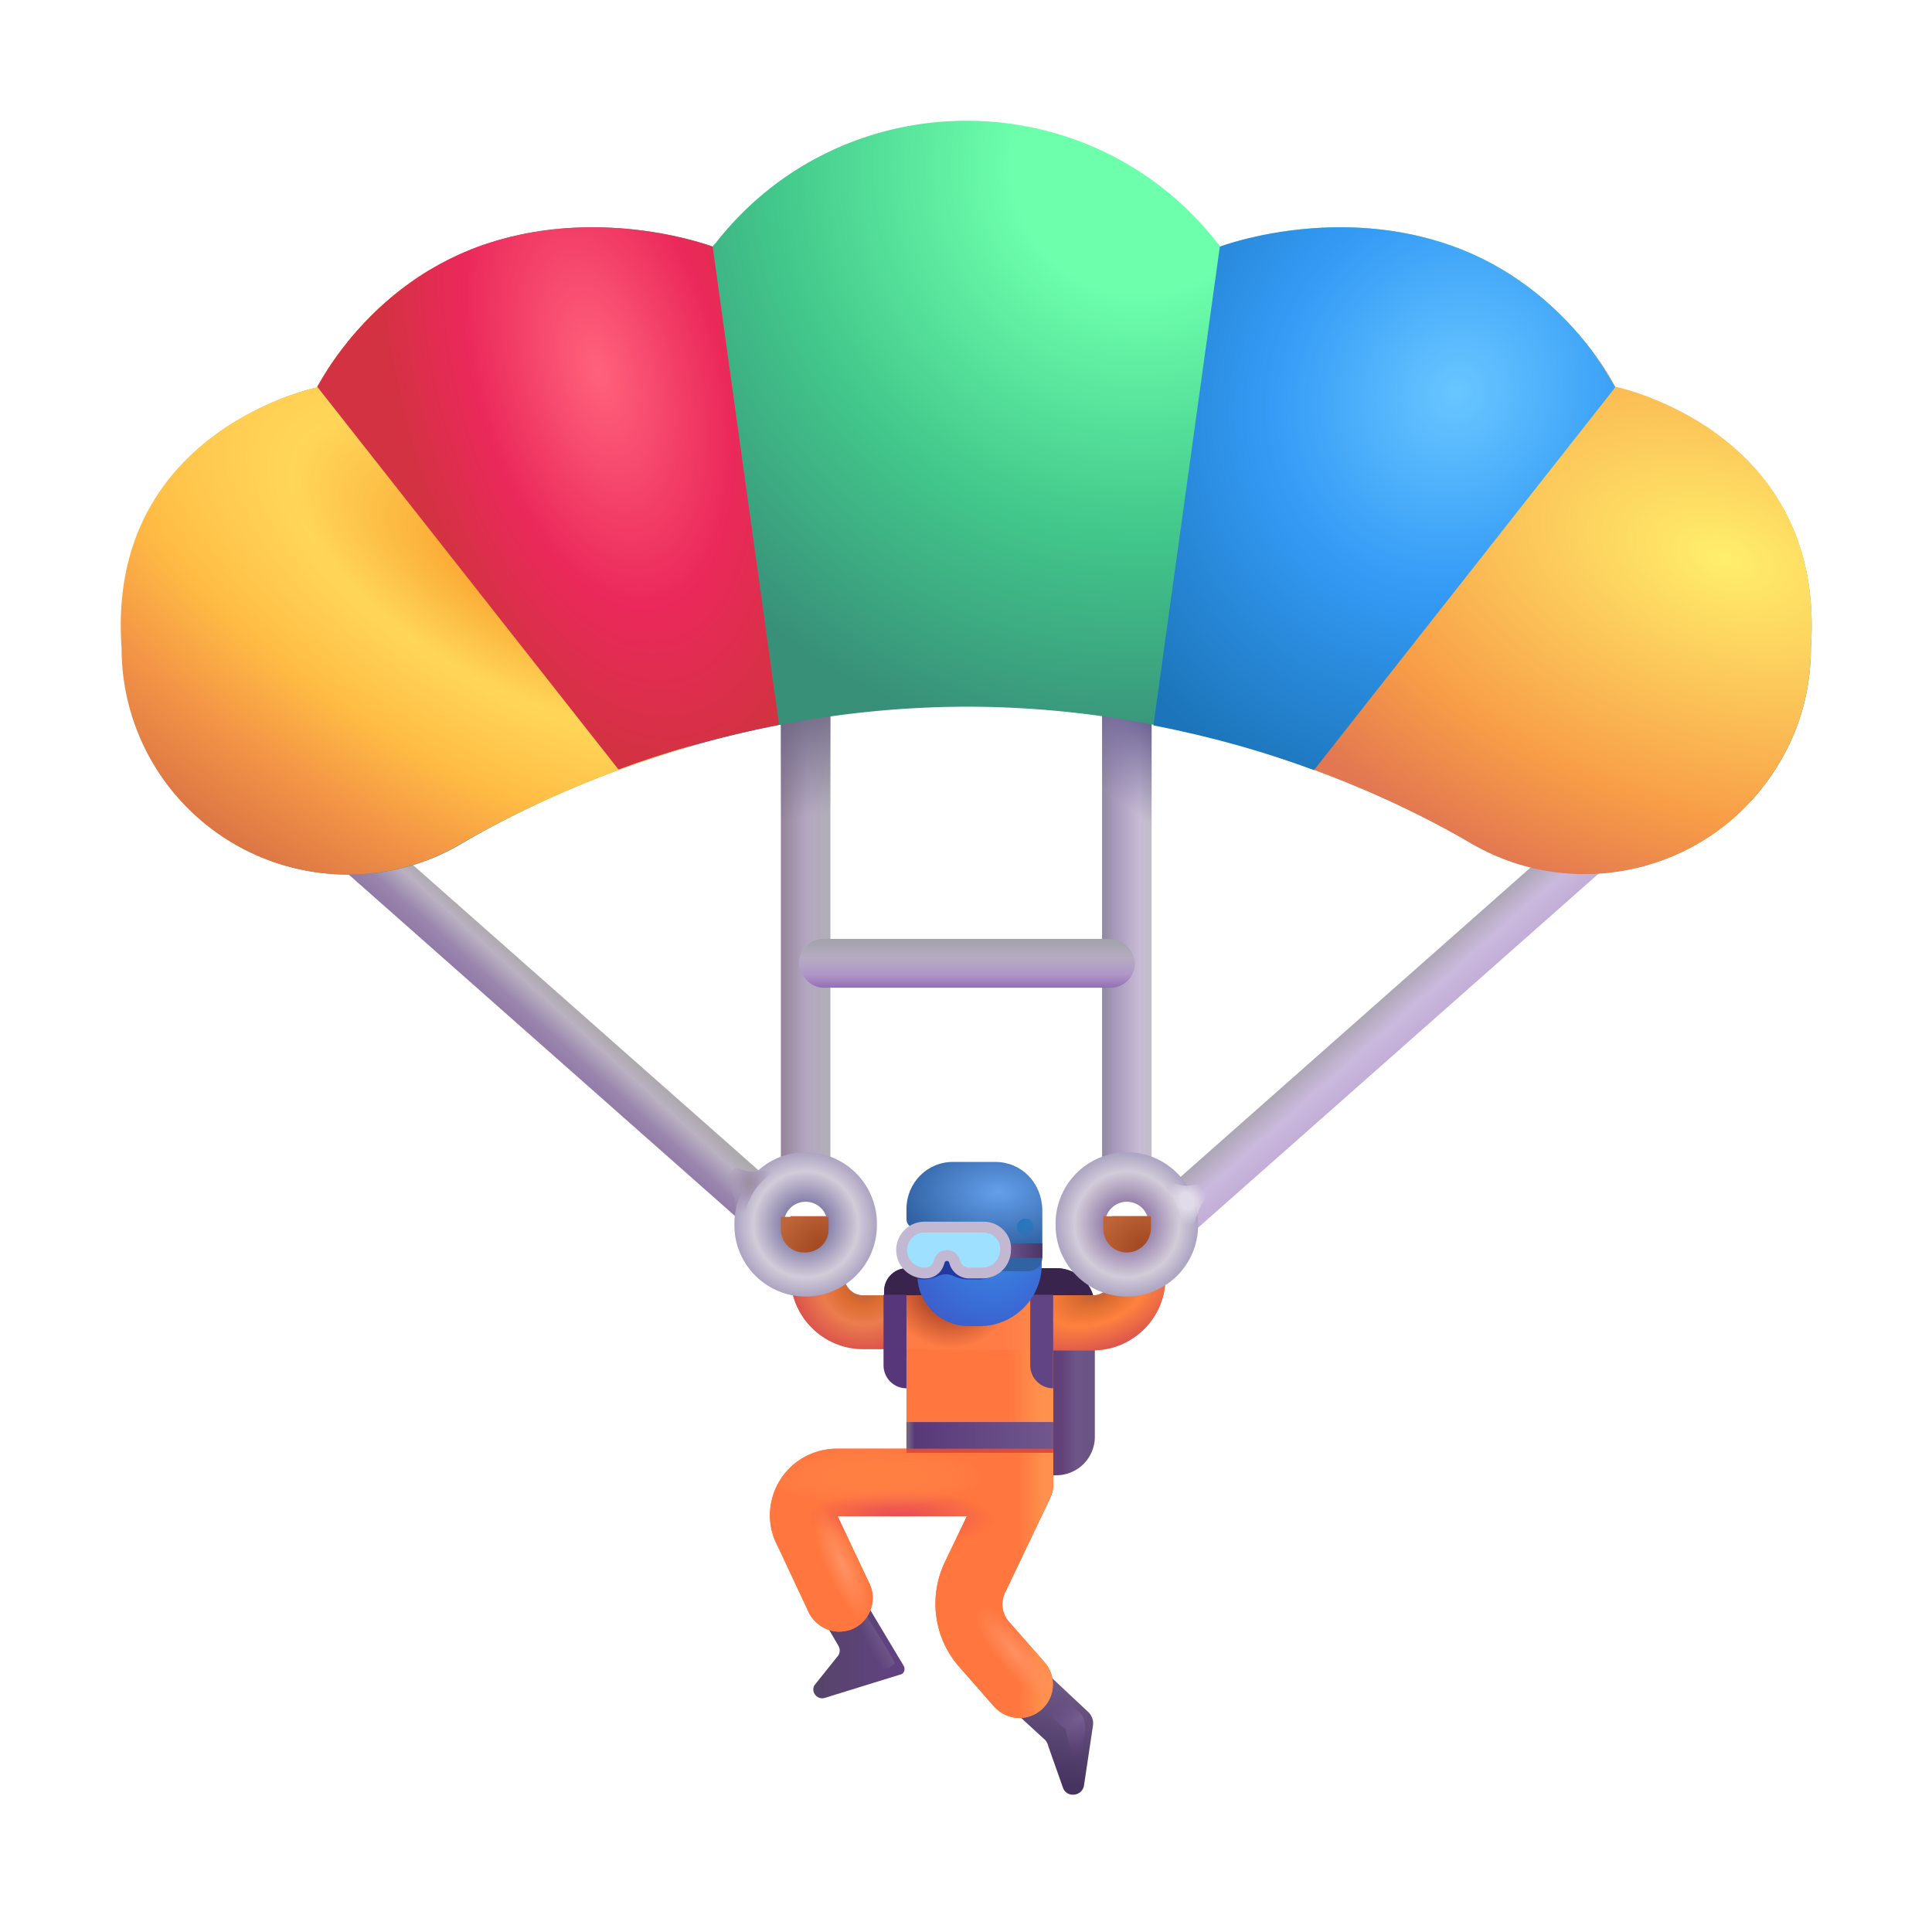 <svg xmlns="http://www.w3.org/2000/svg" width="1em" height="1em" viewBox="0 0 32 32"><g fill="none"><path fill="url(#IconifyId195ad048a32870fdf113227)" d="M18.664 9.965c-.23 0-.41.18-.41.41v8.94c0 .23.18.41.41.41s.41-.18.41-.41v-8.94c0-.23-.18-.41-.41-.41"/><path fill="url(#IconifyId195ad048a32870fdf113228)" d="M18.664 9.965c-.23 0-.41.18-.41.41v8.94c0 .23.18.41.41.41s.41-.18.41-.41v-8.94c0-.23-.18-.41-.41-.41"/><path fill="url(#IconifyId195ad048a32870fdf113229)" d="M13.754 10.375c0-.23-.18-.41-.41-.41s-.41.18-.41.41v8.94c0 .23.18.41.41.41s.41-.18.41-.41z"/><path fill="url(#IconifyId195ad048a32870fdf113230)" d="M13.754 10.375c0-.23-.18-.41-.41-.41s-.41.18-.41.41v8.94c0 .23.18.41.41.41s.41-.18.41-.41z"/><rect width="5.563" height=".809" x="13.234" y="15.551" fill="url(#IconifyId195ad048a32870fdf113231)" rx=".404"/><path fill="url(#IconifyId195ad048a32870fdf113232)" d="M16.474 21.005h-1.45a.38.38 0 0 0-.38.38v1.09h1.84v1.96h1.01c.36 0 .64-.29.64-.64v-2.15c0-.36-.29-.64-.64-.64z"/><path fill="#39244E" d="M16.474 21.005h-1.45a.38.38 0 0 0-.38.38v.26h3.49c0-.36-.29-.64-.64-.64z"/><path fill="url(#IconifyId195ad048a32870fdf113233)" d="m16.424 28.005l.86.79c.04.03.07.08.08.13l.24.68c.06.18.32.15.35-.03l.15-1a.26.26 0 0 0-.07-.21l-1.12-1.05z"/><path fill="url(#IconifyId195ad048a32870fdf113206)" d="m17.922 28.406l-.5-.508l-.258.329l.484.414l.22.906c.03-.268.096-.825.109-.906a.45.45 0 0 0-.055-.235"/><path fill="url(#IconifyId195ad048a32870fdf113234)" d="m14.964 27.585l-.85-1.42l-.65.37l.42.72c.04.06.03.14-.02.19l-.36.45c-.03.03-.04.08-.03.12c.02.08.1.13.18.11l1.26-.39c.06-.01.09-.09.05-.15"/><path fill="url(#IconifyId195ad048a32870fdf113235)" d="m12.904 19.685l-8.93-7.89a.412.412 0 0 0-.54.62l9.05 8c.02.02.05.04.08.05c.06-.28.19-.54.34-.78"/><path fill="url(#IconifyId195ad048a32870fdf113236)" d="M19.494 20.505c-.11 0-.23-.05-.31-.14a.41.41 0 0 1 .04-.58l9.05-8a.412.412 0 0 1 .54.62l-9.05 8c-.08.07-.17.1-.27.1"/><path fill="url(#IconifyId195ad048a32870fdf113237)" d="M14.82 27.555c.007-.038-.336-.589-.547-.914l-.359.14l.524.953c.124-.044.376-.142.382-.18"/><path fill="#FF7C46" d="M18.414 20.145v1c0 .17-.14.31-.31.31h-3.81c-.17 0-.31-.14-.31-.31v-1h-.89v1c0 .66.54 1.2 1.2 1.2h.72v1.65h-1.15c-.39 0-.75.2-.95.53s-.22.74-.03 1.09l.52 1.11c.1.18.29.3.49.3c.09 0 .18-.02.26-.06c.27-.14.38-.48.24-.75l-.52-1.1h2.14l-.37.77c-.27.58-.17 1.26.25 1.73l.57.65c.11.12.26.19.42.19a.556.556 0 0 0 .41-.93l-.57-.65a.44.44 0 0 1-.07-.51l.72-1.51c.01-.02.02-.05.03-.07c.03-.06.04-.13.04-.2v-2.22h.66c.66 0 1.2-.54 1.2-1.2l-.02-1.02z"/><path fill="#FF763E" d="M15.014 22.345v1.65h-1.15c-.39 0-.75.2-.95.53s-.22.74-.03 1.09l.52 1.11c.1.18.29.3.49.3c.09 0 .18-.02.26-.06c.27-.14.38-.48.24-.75l-.52-1.1h2.14l-.37.77c-.27.58-.17 1.26.25 1.73l.57.65c.11.12.26.19.42.19a.556.556 0 0 0 .41-.93l-.57-.65a.44.44 0 0 1-.07-.51l.72-1.51c.01-.02.02-.05.03-.07c.03-.06.04-.13.04-.2v-2.22z"/><path fill="url(#IconifyId195ad048a32870fdf113238)" d="M15.014 22.345v1.65h-1.15c-.39 0-.75.2-.95.53s-.22.74-.03 1.09l.52 1.11c.1.18.29.3.49.3c.09 0 .18-.02.26-.06c.27-.14.38-.48.24-.75l-.52-1.1h2.14l-.37.77c-.27.58-.17 1.26.25 1.73l.57.65c.11.12.26.19.42.19a.556.556 0 0 0 .41-.93l-.57-.65a.44.44 0 0 1-.07-.51l.72-1.51c.01-.02.02-.05.03-.07c.03-.06.04-.13.04-.2v-2.22z"/><path fill="url(#IconifyId195ad048a32870fdf113207)" d="M15.014 22.345v1.65h-1.15c-.39 0-.75.2-.95.53s-.22.74-.03 1.09l.52 1.11c.1.18.29.3.49.3c.09 0 .18-.02.26-.06c.27-.14.38-.48.24-.75l-.52-1.1h2.14l-.37.77c-.27.58-.17 1.26.25 1.73l.57.65c.11.12.26.19.42.19a.556.556 0 0 0 .41-.93l-.57-.65a.44.44 0 0 1-.07-.51l.72-1.51c.01-.02.02-.05.03-.07c.03-.06.04-.13.04-.2v-2.22z"/><path fill="url(#IconifyId195ad048a32870fdf113208)" d="M15.014 22.345v1.65h-1.15c-.39 0-.75.2-.95.53s-.22.74-.03 1.09l.52 1.11c.1.18.29.3.49.3c.09 0 .18-.02.26-.06c.27-.14.38-.48.24-.75l-.52-1.1h2.14l-.37.77c-.27.58-.17 1.26.25 1.73l.57.65c.11.12.26.19.42.19a.556.556 0 0 0 .41-.93l-.57-.65a.44.44 0 0 1-.07-.51l.72-1.51c.01-.02.02-.05.03-.07c.03-.06.04-.13.04-.2v-2.22z"/><path fill="url(#IconifyId195ad048a32870fdf113209)" d="M15.014 22.345v1.65h-1.15c-.39 0-.75.2-.95.53s-.22.74-.03 1.09l.52 1.11c.1.18.29.3.49.3c.09 0 .18-.02.26-.06c.27-.14.38-.48.24-.75l-.52-1.1h2.14l-.37.77c-.27.58-.17 1.26.25 1.73l.57.65c.11.12.26.19.42.19a.556.556 0 0 0 .41-.93l-.57-.65a.44.44 0 0 1-.07-.51l.72-1.51c.01-.02.02-.05.03-.07c.03-.06.04-.13.04-.2v-2.22z"/><path fill="url(#IconifyId195ad048a32870fdf113210)" d="M15.014 22.345v1.65h-1.15c-.39 0-.75.2-.95.53s-.22.74-.03 1.09l.52 1.11c.1.18.29.3.49.3c.09 0 .18-.02.26-.06c.27-.14.38-.48.24-.75l-.52-1.1h2.14l-.37.77c-.27.58-.17 1.26.25 1.73l.57.65c.11.12.26.19.42.19a.556.556 0 0 0 .41-.93l-.57-.65a.44.44 0 0 1-.07-.51l.72-1.51c.01-.02.02-.05.03-.07c.03-.06.04-.13.04-.2v-2.22z"/><path fill="url(#IconifyId195ad048a32870fdf113211)" d="M17.444 21.455h-2.43v2.54h2.43z"/><path fill="url(#IconifyId195ad048a32870fdf113239)" d="M17.444 21.455h-2.43v2.54h2.43z"/><path fill="url(#IconifyId195ad048a32870fdf113212)" d="M18.414 20.145v1c0 .17-.14.31-.31.31h-.698v.91h.698c.66 0 1.2-.54 1.2-1.2l-.02-1.02z"/><path fill="url(#IconifyId195ad048a32870fdf113213)" d="M15.014 21.455h-.72c-.17 0-.31-.14-.31-.31v-1h-.89v1c0 .66.54 1.2 1.2 1.2h.72z"/><path fill="url(#IconifyId195ad048a32870fdf113214)" d="M18.664 19.905c.2 0 .36.16.36.36v.03c0 .2-.16.36-.36.36s-.36-.16-.36-.36v-.03c0-.2.16-.36.36-.36m0-.82c-.65 0-1.18.53-1.18 1.18v.03c0 .65.53 1.18 1.18 1.18s1.18-.53 1.18-1.18v-.03c0-.65-.53-1.18-1.18-1.18"/><path fill="url(#IconifyId195ad048a32870fdf113215)" d="M13.344 19.905c.2 0 .36.16.36.36v.03c0 .2-.16.36-.36.36s-.36-.16-.36-.36v-.03c0-.2.16-.36.36-.36m0-.82c-.65 0-1.18.53-1.18 1.18v.03c0 .65.53 1.18 1.18 1.18s1.18-.53 1.18-1.18v-.03c0-.65-.53-1.18-1.18-1.18"/><path fill="url(#IconifyId195ad048a32870fdf113216)" d="M18.664 20.745a.39.39 0 0 1-.39-.39v-.21h.79v.21c-.01.21-.18.39-.4.39"/><path fill="url(#IconifyId195ad048a32870fdf113217)" d="M13.334 20.745h-.02a.38.38 0 0 1-.38-.38v-.21h.79v.21c0 .21-.17.38-.39.38"/><path fill="#57377A" d="M15.014 22.995v-1.55h-.38v1.17c0 .21.17.38.38.38"/><path fill="#614484" d="M17.444 22.995v-1.55h-.38v1.17c0 .21.17.38.38.38"/><path fill="url(#IconifyId195ad048a32870fdf113218)" d="M16.224 21.965h-.18a.85.85 0 0 1-.85-.85v-.64h2.06v.47c0 .56-.46 1.02-1.03 1.02"/><path fill="url(#IconifyId195ad048a32870fdf113219)" d="M16.484 19.245h-.7c-.43 0-.77.35-.77.78v.17c0 .08.06.14.14.14h.66v.33c0 .22.17.39.39.39h.83c.13 0 .23-.1.23-.23v-.79c-.01-.45-.35-.79-.78-.79"/><path fill="url(#IconifyId195ad048a32870fdf113240)" d="M17.264 20.595h-.79v.24h.79z"/><path fill="url(#IconifyId195ad048a32870fdf113241)" d="M16.984 20.465a.14.14 0 1 0 0-.28a.14.14 0 0 0 0 .28"/><path fill="#2239A0" fill-rule="evenodd" d="M15.305 20.325h.957a.36.36 0 0 1 .289.145h.05a.4.4 0 0 1 .1.303c-.002.249-.238.418-.49.418h-.193a.6.6 0 0 1-.205-.048a.4.4 0 0 0-.147-.038a.4.4 0 0 0-.15.039a.6.6 0 0 1-.201.047h-.01a.5.5 0 0 1-.112-.011a1 1 0 0 1-.005-.093v-.047a.37.37 0 0 1-.254-.348c0-.203.166-.367.371-.367" clip-rule="evenodd"/><path fill="#9DE0FF" d="M16.294 20.325h-.98a.38.38 0 1 0 0 .76h.01c.1 0 .19-.06.22-.15l.02-.06a.13.13 0 0 1 .24 0l.02.06c.04.09.13.15.22.15h.23c.21 0 .38-.17.38-.38c.02-.2-.15-.38-.36-.38"/><path fill="#C3B8D1" fill-rule="evenodd" d="M14.844 20.705c0-.26.21-.47.47-.47h.98c.258 0 .473.22.45.474a.47.47 0 0 1-.47.466h-.23a.34.34 0 0 1-.302-.203l-.004-.008l-.018-.057a.04.04 0 0 0-.072 0l-.019.056a.32.32 0 0 1-.305.212h-.01a.47.47 0 0 1-.47-.47m.47-.29a.29.29 0 1 0 0 .58h.01c.066 0 .118-.04.135-.088l.021-.065a.22.22 0 0 1 .407 0l.002.005l.019.055a.16.16 0 0 0 .136.093h.23c.16 0 .29-.13.29-.29v-.009c.014-.143-.11-.281-.27-.281z" clip-rule="evenodd"/><path fill="#E04B3C" d="M17.444 23.555h-2.43v.508h2.43z"/><path fill="url(#IconifyId195ad048a32870fdf113242)" d="M17.444 23.555h-2.43v.44h2.43z"/><path fill="url(#IconifyId195ad048a32870fdf113220)" d="M26.754 6.415s-.84-1.74-2.84-2.39c-1.91-.62-3.7.06-3.7.06c-.02-.02-.03-.04-.05-.06c-2.11-2.7-6.2-2.7-8.31 0c-.02.02-.04.04-.05.06c0 0-1.79-.68-3.7-.06c-2 .65-2.84 2.39-2.84 2.39s-3.5.71-3.24 4.32a3.745 3.745 0 0 0 3.75 3.75c.64 0 1.28-.16 1.87-.51c1.44-.85 4.46-2.26 8.36-2.27c3.9 0 6.92 1.42 8.37 2.26a3.74 3.74 0 0 0 5.11-1.35c.35-.59.51-1.24.51-1.89c.25-3.6-3.24-4.31-3.24-4.31"/><path fill="url(#IconifyId195ad048a32870fdf113221)" d="M7.124 4.465c-1.3.78-1.87 1.95-1.87 1.95s-3.5.71-3.24 4.32a3.745 3.745 0 0 0 3.75 3.75c.64 0 1.28-.16 1.87-.51c.81-.47 2.12-1.12 3.79-1.61z"/><path fill="url(#IconifyId195ad048a32870fdf113222)" d="M8.094 4.025c-1.61.52-2.47 1.76-2.74 2.21l-.1.17l4.99 6.34c.78-.29 1.68-.55 2.66-.74l-1.1-7.92s-1.79-.68-3.71-.06"/><path fill="url(#IconifyId195ad048a32870fdf113223)" d="M29.484 12.615c.35-.59.51-1.24.51-1.89c.26-3.61-3.24-4.32-3.24-4.32s-.1-.2-.3-.48l-5.38 6.59c1.44.46 2.57 1.03 3.3 1.46c1.78 1.03 4.07.43 5.11-1.36"/><path fill="url(#IconifyId195ad048a32870fdf113224)" d="M23.904 4.025c1.62.52 2.48 1.76 2.75 2.22l.1.17l-4.99 6.34c-.78-.29-1.68-.55-2.66-.74l1.1-7.93s1.79-.68 3.7-.06"/><path fill="url(#IconifyId195ad048a32870fdf113225)" d="M18.986 19.51c-.143-.062.16.01.512.106c.352.095.44-.143.564 0c.106.12-.085.134-.212.448c-.101.252-.045.358-.436.744c.039-.14.184-.476.11-.744c-.075-.267-.209-.414-.538-.555"/><path fill="url(#IconifyId195ad048a32870fdf113226)" d="M12.379 20.594c-.074-.383-.066-.545.094-.836s.515-.39.152-.366c-.358.07-.376-.134-.51 0c-.113.113.008.17.05.506c.03.254-.05.313.214.696"/><defs><radialGradient id="IconifyId195ad048a32870fdf113206" cx="0" cy="0" r="1" gradientTransform="matrix(-.992 .586 -.29 -.49 17.914 28.445)" gradientUnits="userSpaceOnUse"><stop stop-color="#755F90"/><stop offset="1" stop-color="#624384" stop-opacity="0"/></radialGradient><radialGradient id="IconifyId195ad048a32870fdf113207" cx="0" cy="0" r="1" gradientTransform="matrix(-.008 .469 -1.546 -.026 14.922 25.14)" gradientUnits="userSpaceOnUse"><stop stop-color="#E64A57"/><stop offset="1" stop-color="#E64A56" stop-opacity="0"/></radialGradient><radialGradient id="IconifyId195ad048a32870fdf113208" cx="0" cy="0" r="1" gradientTransform="matrix(.406 .938 -.266 .115 13.953 25.906)" gradientUnits="userSpaceOnUse"><stop stop-color="#FF9264"/><stop offset="1" stop-color="#FF9262" stop-opacity="0"/></radialGradient><radialGradient id="IconifyId195ad048a32870fdf113209" cx="0" cy="0" r="1" gradientTransform="matrix(.639 .766 -.228 .191 16.805 27.367)" gradientUnits="userSpaceOnUse"><stop stop-color="#FF9161"/><stop offset="1" stop-color="#FF9166" stop-opacity="0"/></radialGradient><radialGradient id="IconifyId195ad048a32870fdf113210" cx="0" cy="0" r="1" gradientTransform="matrix(1.891 0 0 .521 14.516 24.453)" gradientUnits="userSpaceOnUse"><stop stop-color="#FF7E3F"/><stop offset="1" stop-color="#FF8C4F" stop-opacity="0"/></radialGradient><radialGradient id="IconifyId195ad048a32870fdf113211" cx="0" cy="0" r="1" gradientTransform="matrix(-.648 1.062 -1.121 -.684 15.703 21.328)" gradientUnits="userSpaceOnUse"><stop offset=".257" stop-color="#923B1A"/><stop offset=".32" stop-color="#B14A29"/><stop offset=".798" stop-color="#B44A29" stop-opacity="0"/></radialGradient><radialGradient id="IconifyId195ad048a32870fdf113212" cx="0" cy="0" r="1" gradientTransform="matrix(.359 1.047 -1.762 .605 18.141 21.407)" gradientUnits="userSpaceOnUse"><stop offset=".071" stop-color="#C5653A"/><stop offset=".181" stop-color="#DC6C30"/><stop offset=".467" stop-color="#FF813E"/><stop offset=".873" stop-color="#DB544C"/></radialGradient><radialGradient id="IconifyId195ad048a32870fdf113213" cx="0" cy="0" r="1" gradientTransform="matrix(-.243 1.1 -1.145 -.253 14.297 21.245)" gradientUnits="userSpaceOnUse"><stop offset=".181" stop-color="#C5653A"/><stop offset=".337" stop-color="#DC6C30"/><stop offset=".613" stop-color="#EB7C4D"/><stop offset="1" stop-color="#DB544C"/></radialGradient><radialGradient id="IconifyId195ad048a32870fdf113214" cx="0" cy="0" r="1" gradientTransform="matrix(0 1.564 -1.544 0 18.664 20.28)" gradientUnits="userSpaceOnUse"><stop offset=".253" stop-color="#9984AD"/><stop offset=".561" stop-color="#D2CBD9"/><stop offset="1" stop-color="#7F76A6"/></radialGradient><radialGradient id="IconifyId195ad048a32870fdf113215" cx="0" cy="0" r="1" gradientTransform="matrix(0 1.564 -1.544 0 13.344 20.28)" gradientUnits="userSpaceOnUse"><stop offset=".253" stop-color="#8A84AD"/><stop offset=".561" stop-color="#D2CBD9"/><stop offset="1" stop-color="#7F76A6"/></radialGradient><radialGradient id="IconifyId195ad048a32870fdf113216" cx="0" cy="0" r="1" gradientTransform="rotate(-129.436 14.317 5.86)scale(.64 .854)" gradientUnits="userSpaceOnUse"><stop stop-color="#A34923"/><stop offset="1" stop-color="#BE6438"/></radialGradient><radialGradient id="IconifyId195ad048a32870fdf113217" cx="0" cy="0" r="1" gradientTransform="rotate(-129.909 11.596 7.155)scale(.633 .848)" gradientUnits="userSpaceOnUse"><stop stop-color="#A34923"/><stop offset="1" stop-color="#BE6438"/></radialGradient><radialGradient id="IconifyId195ad048a32870fdf113218" cx="0" cy="0" r="1" gradientTransform="rotate(113.199 1.393 15.771)scale(1.904)" gradientUnits="userSpaceOnUse"><stop stop-color="#3A88E1"/><stop offset=".435" stop-color="#3A70D8"/><stop offset=".76" stop-color="#3C5ECB"/></radialGradient><radialGradient id="IconifyId195ad048a32870fdf113219" cx="0" cy="0" r="1" gradientTransform="matrix(0 .938 -1.624 0 16.531 19.75)" gradientUnits="userSpaceOnUse"><stop stop-color="#649FEB"/><stop offset="1" stop-color="#3163A4"/></radialGradient><radialGradient id="IconifyId195ad048a32870fdf113220" cx="0" cy="0" r="1" gradientTransform="rotate(122.838 8.671 6.548)scale(10.489)" gradientUnits="userSpaceOnUse"><stop offset=".197" stop-color="#6DFFAC"/><stop offset=".571" stop-color="#42C88B"/><stop offset=".924" stop-color="#389079"/></radialGradient><radialGradient id="IconifyId195ad048a32870fdf113221" cx="0" cy="0" r="1" gradientTransform="rotate(118.727 1.538 7.31)scale(6.372 14.05)" gradientUnits="userSpaceOnUse"><stop offset=".027" stop-color="#F99D2A"/><stop offset=".303" stop-color="#FFD659"/><stop offset=".534" stop-color="#FFBD44"/><stop offset=".762" stop-color="#F39446"/><stop offset=".996" stop-color="#DB7545"/></radialGradient><radialGradient id="IconifyId195ad048a32870fdf113222" cx="0" cy="0" r="1" gradientTransform="matrix(2.344 8.781 -4.466 1.192 9.906 6.156)" gradientUnits="userSpaceOnUse"><stop stop-color="#FF627C"/><stop offset=".436" stop-color="#EB295B"/><stop offset=".738" stop-color="#D33242"/></radialGradient><radialGradient id="IconifyId195ad048a32870fdf113223" cx="0" cy="0" r="1" gradientTransform="rotate(108.06 10.925 14.99)scale(6.048 10.122)" gradientUnits="userSpaceOnUse"><stop stop-color="#FFEF6B"/><stop offset=".698" stop-color="#F89D47"/><stop offset="1" stop-color="#E27751"/></radialGradient><radialGradient id="IconifyId195ad048a32870fdf113224" cx="0" cy="0" r="1" gradientTransform="matrix(-3.438 6.255 -5.663 -3.112 24.125 6.5)" gradientUnits="userSpaceOnUse"><stop stop-color="#68C6FF"/><stop offset=".466" stop-color="#349BF6"/><stop offset="1" stop-color="#1C75BA"/></radialGradient><radialGradient id="IconifyId195ad048a32870fdf113225" cx="0" cy="0" r="1" gradientTransform="matrix(.242 .625 -.479 .185 19.664 19.891)" gradientUnits="userSpaceOnUse"><stop stop-color="#E1DAE8"/><stop offset=".218" stop-color="#E1DAE8"/><stop offset=".622" stop-color="#E1D9E8" stop-opacity="0"/></radialGradient><radialGradient id="IconifyId195ad048a32870fdf113226" cx="0" cy="0" r="1" gradientTransform="matrix(-.164 .703 -.538 -.126 12.402 19.598)" gradientUnits="userSpaceOnUse"><stop stop-color="#9A8F9E"/><stop offset=".218" stop-color="#A395B0"/><stop offset=".704" stop-color="#A898B8" stop-opacity="0"/></radialGradient><linearGradient id="IconifyId195ad048a32870fdf113227" x1="19.074" x2="18.254" y1="15.594" y2="15.594" gradientUnits="userSpaceOnUse"><stop stop-color="#C2BCC9"/><stop offset=".243" stop-color="#C7BCD4"/><stop offset=".753" stop-color="#A698BB"/><stop offset=".972" stop-color="#938BA1"/></linearGradient><linearGradient id="IconifyId195ad048a32870fdf113228" x1="19.074" x2="18.254" y1="11.969" y2="13.062" gradientUnits="userSpaceOnUse"><stop stop-color="#6C6294"/><stop offset="1" stop-color="#6D6294" stop-opacity="0"/></linearGradient><linearGradient id="IconifyId195ad048a32870fdf113229" x1="13.754" x2="12.934" y1="16.125" y2="16.125" gradientUnits="userSpaceOnUse"><stop stop-color="#B1AEB7"/><stop offset=".472" stop-color="#B4A8C1"/><stop offset="1" stop-color="#948399"/></linearGradient><linearGradient id="IconifyId195ad048a32870fdf113230" x1="13.344" x2="13.754" y1="11.562" y2="13.437" gradientUnits="userSpaceOnUse"><stop stop-color="#6C6482"/><stop offset="1" stop-color="#6E6684" stop-opacity="0"/></linearGradient><linearGradient id="IconifyId195ad048a32870fdf113231" x1="16.016" x2="16.016" y1="15.551" y2="16.359" gradientUnits="userSpaceOnUse"><stop stop-color="#A1A2AA"/><stop offset=".389" stop-color="#B6ABC2"/><stop offset=".733" stop-color="#AF97C7"/><stop offset="1" stop-color="#946FB5"/></linearGradient><linearGradient id="IconifyId195ad048a32870fdf113232" x1="18.134" x2="17.25" y1="23.094" y2="23.094" gradientUnits="userSpaceOnUse"><stop stop-color="#695383"/><stop offset=".347" stop-color="#6D5588"/><stop offset=".628" stop-color="#614178"/></linearGradient><linearGradient id="IconifyId195ad048a32870fdf113233" x1="17.891" x2="17.516" y1="27.922" y2="29.531" gradientUnits="userSpaceOnUse"><stop stop-color="#715B88"/><stop offset="1" stop-color="#46335F"/></linearGradient><linearGradient id="IconifyId195ad048a32870fdf113234" x1="13.578" x2="14.982" y1="27.578" y2="27.578" gradientUnits="userSpaceOnUse"><stop stop-color="#57446B"/><stop offset="1" stop-color="#614283"/></linearGradient><linearGradient id="IconifyId195ad048a32870fdf113235" x1="10.156" x2="9.281" y1="17.062" y2="18.031" gradientUnits="userSpaceOnUse"><stop offset=".118" stop-color="#ADA9AD"/><stop offset=".285" stop-color="#BAB1C2"/><stop offset=".571" stop-color="#9985AD"/><stop offset="1" stop-color="#896FA1"/></linearGradient><linearGradient id="IconifyId195ad048a32870fdf113236" x1="21.945" x2="22.719" y1="17.344" y2="18.219" gradientUnits="userSpaceOnUse"><stop stop-color="#ABA5B3"/><stop offset=".395" stop-color="#CAB9DD"/><stop offset="1" stop-color="#BCA4D2"/></linearGradient><linearGradient id="IconifyId195ad048a32870fdf113237" x1="14.648" x2="14.414" y1="27.188" y2="27.313" gradientUnits="userSpaceOnUse"><stop stop-color="#6F5787"/><stop offset="1" stop-color="#6F5686" stop-opacity="0"/></linearGradient><linearGradient id="IconifyId195ad048a32870fdf113238" x1="17.266" x2="16.859" y1="24.328" y2="24.328" gradientUnits="userSpaceOnUse"><stop stop-color="#FF904D"/><stop offset="1" stop-color="#FF8E4B" stop-opacity="0"/></linearGradient><linearGradient id="IconifyId195ad048a32870fdf113239" x1="17.444" x2="16.656" y1="23.391" y2="23.391" gradientUnits="userSpaceOnUse"><stop stop-color="#FF904D"/><stop offset="1" stop-color="#FF904D" stop-opacity="0"/></linearGradient><linearGradient id="IconifyId195ad048a32870fdf113240" x1="16.703" x2="17.256" y1="20.711" y2="20.711" gradientUnits="userSpaceOnUse"><stop stop-color="#6B5288"/><stop offset=".994" stop-color="#4E3567"/></linearGradient><linearGradient id="IconifyId195ad048a32870fdf113241" x1="16.828" x2="17.184" y1="20.148" y2="20.573" gradientUnits="userSpaceOnUse"><stop stop-color="#1C75BA"/><stop offset="1" stop-color="#1C75BA" stop-opacity="0"/></linearGradient><linearGradient id="IconifyId195ad048a32870fdf113242" x1="15.051" x2="17.444" y1="23.995" y2="23.995" gradientUnits="userSpaceOnUse"><stop stop-color="#726383"/><stop offset=".041" stop-color="#583979"/><stop offset="1" stop-color="#70588D"/></linearGradient></defs></g></svg>